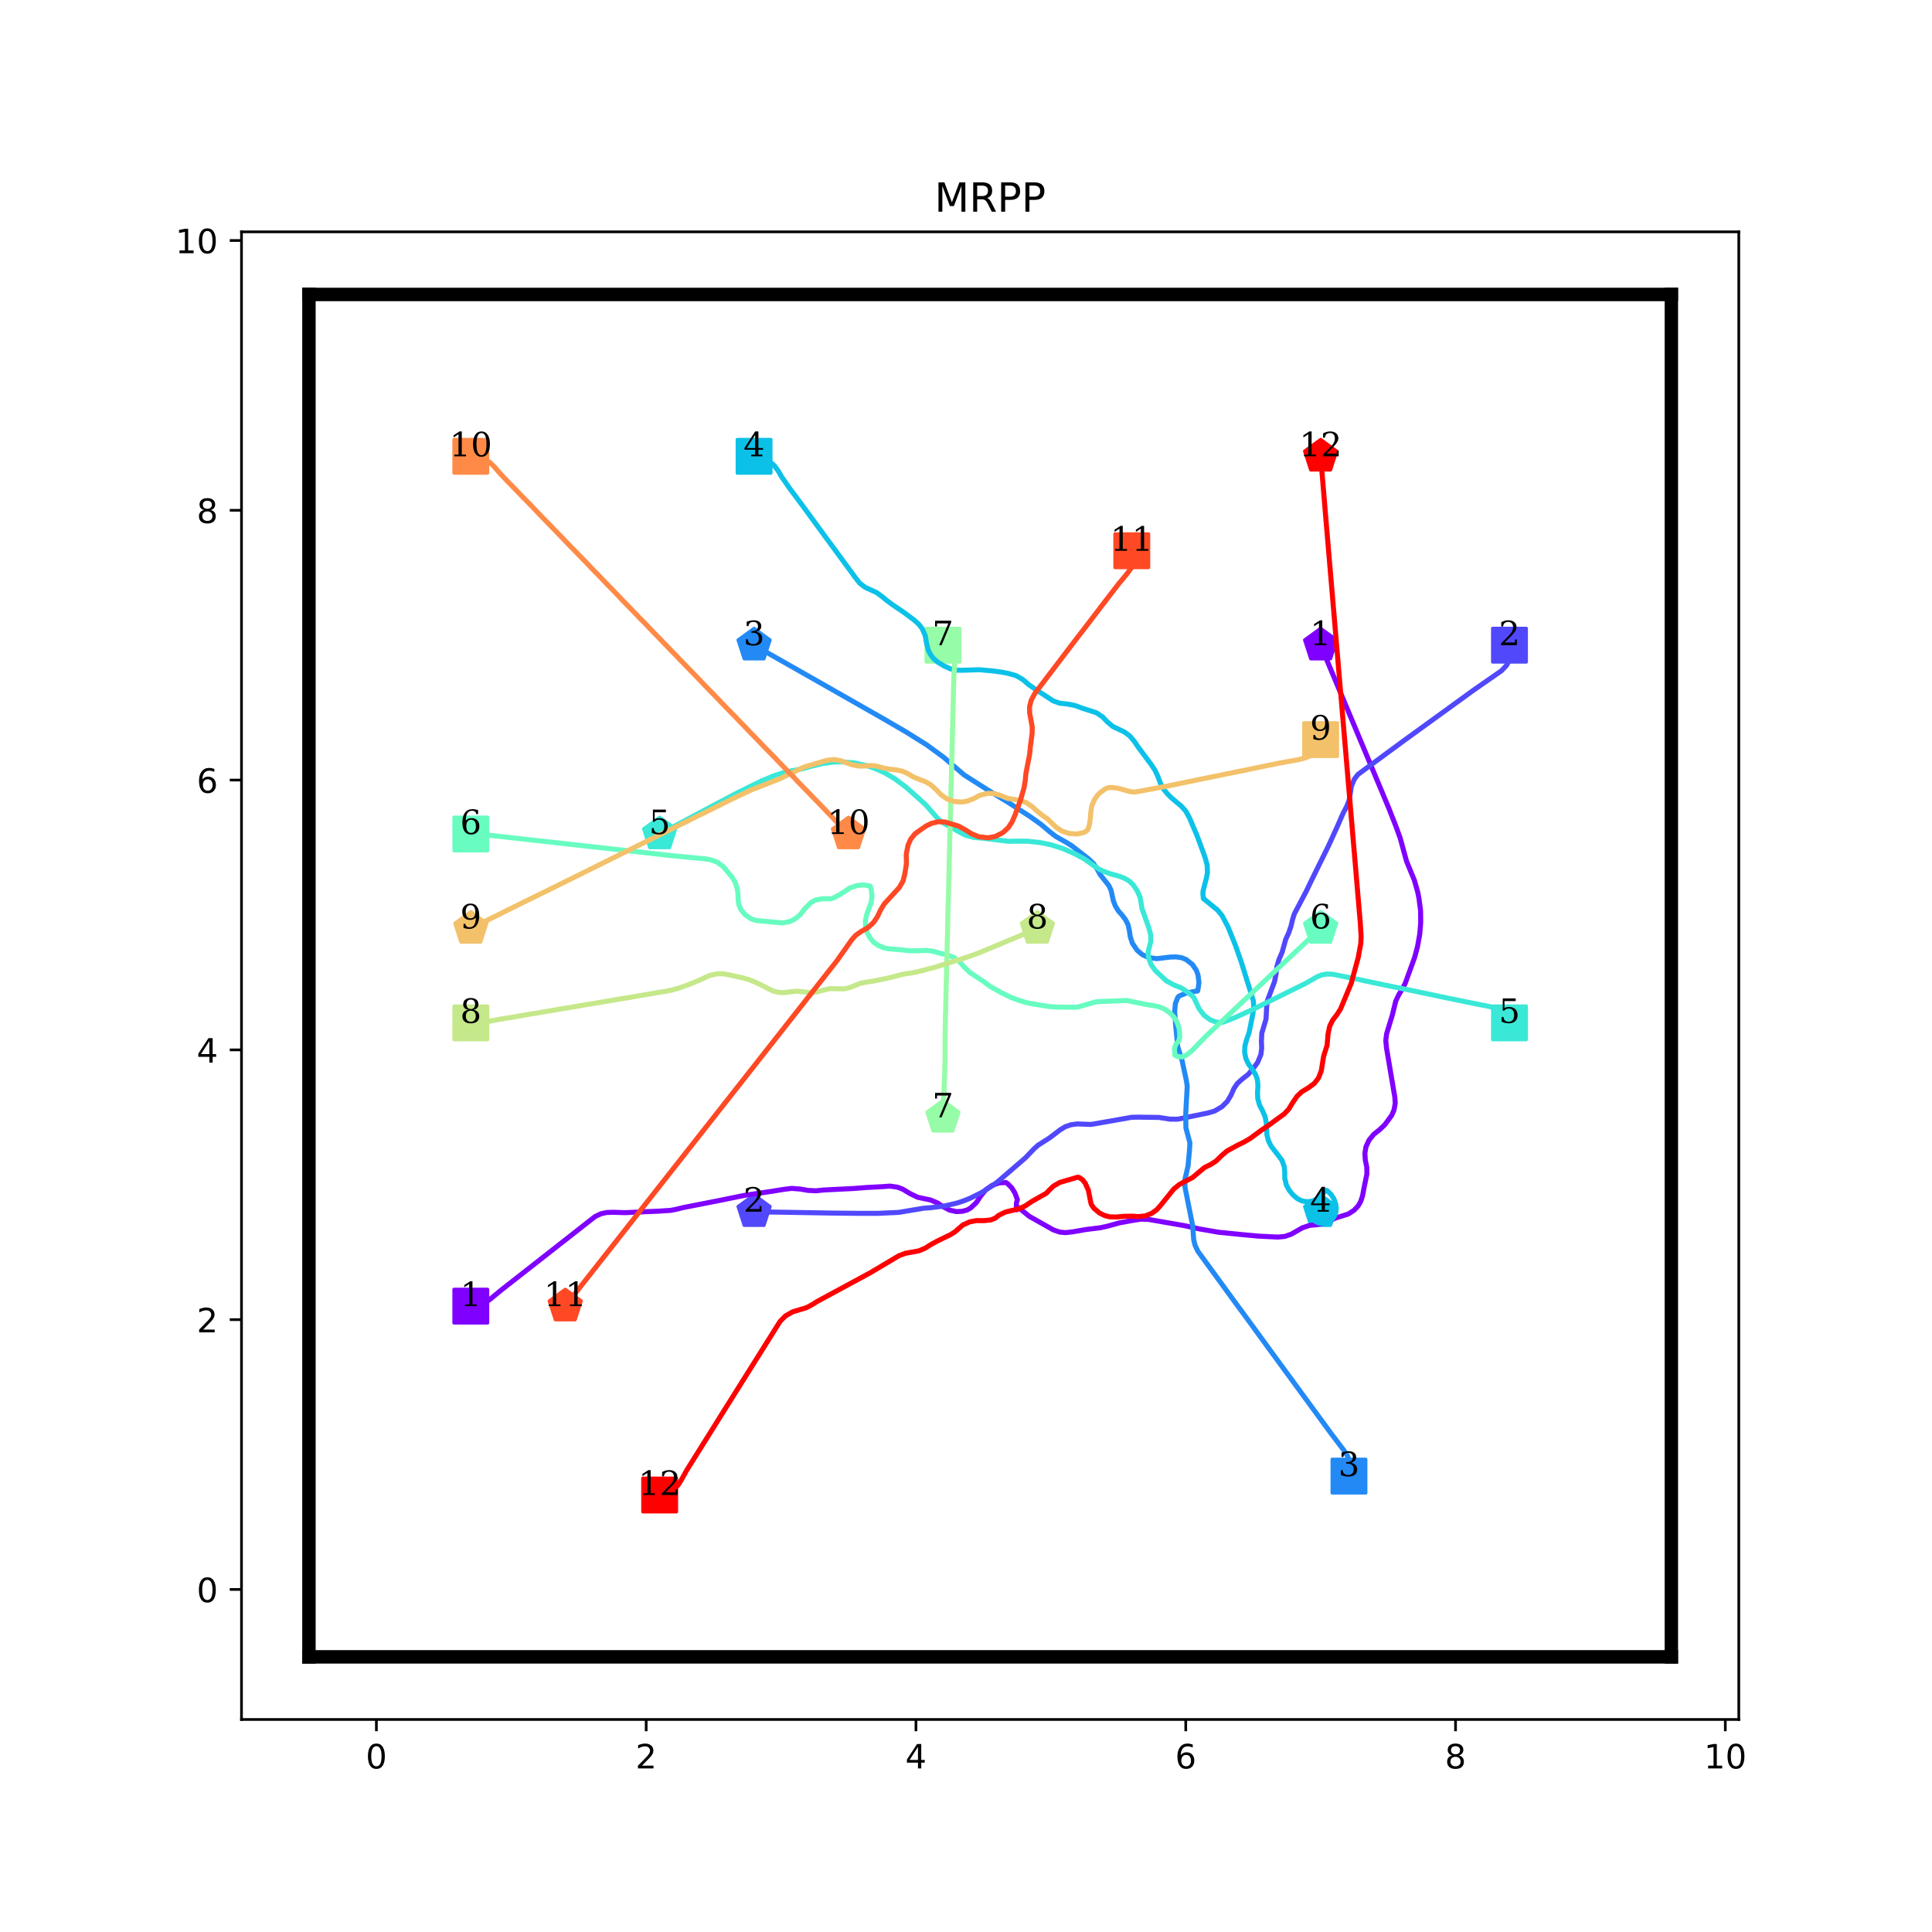 <?xml version="1.0" encoding="utf-8" standalone="no"?>
<!DOCTYPE svg PUBLIC "-//W3C//DTD SVG 1.1//EN"
  "http://www.w3.org/Graphics/SVG/1.1/DTD/svg11.dtd">
<!-- Created with matplotlib (http://matplotlib.org/) -->
<svg height="576pt" version="1.1" viewBox="0 0 576 576" width="576pt" xmlns="http://www.w3.org/2000/svg" xmlns:xlink="http://www.w3.org/1999/xlink">
 <defs>
  <style type="text/css">
*{stroke-linecap:butt;stroke-linejoin:round;}
  </style>
 </defs>
 <g id="figure_1">
  <g id="patch_1">
   <path d="M 0 576 
L 576 576 
L 576 0 
L 0 0 
z
" style="fill:#ffffff;"/>
  </g>
  <g id="axes_1">
   <g id="patch_2">
    <path d="M 72 512.64 
L 518.4 512.64 
L 518.4 69.12 
L 72 69.12 
z
" style="fill:#ffffff;"/>
   </g>
   <g id="matplotlib.axis_1">
    <g id="xtick_1">
     <g id="line2d_1">
      <defs>
       <path d="M 0 0 
L 0 3.5 
" id="mc85034a4a9" style="stroke:#000000;stroke-width:0.8;"/>
      </defs>
      <g>
       <use style="stroke:#000000;stroke-width:0.8;" x="112.216" xlink:href="#mc85034a4a9" y="512.64"/>
      </g>
     </g>
     <g id="text_1">
      <!-- 0 -->
      <defs>
       <path d="M 31.781 66.406 
Q 24.172 66.406 20.328 58.906 
Q 16.5 51.422 16.5 36.375 
Q 16.5 21.391 20.328 13.891 
Q 24.172 6.391 31.781 6.391 
Q 39.453 6.391 43.281 13.891 
Q 47.125 21.391 47.125 36.375 
Q 47.125 51.422 43.281 58.906 
Q 39.453 66.406 31.781 66.406 
z
M 31.781 74.219 
Q 44.047 74.219 50.516 64.516 
Q 56.984 54.828 56.984 36.375 
Q 56.984 17.969 50.516 8.266 
Q 44.047 -1.422 31.781 -1.422 
Q 19.531 -1.422 13.062 8.266 
Q 6.594 17.969 6.594 36.375 
Q 6.594 54.828 13.062 64.516 
Q 19.531 74.219 31.781 74.219 
z
" id="DejaVuSans-30"/>
      </defs>
      <g transform="translate(109.035 527.238)scale(0.1 -0.1)">
       <use xlink:href="#DejaVuSans-30"/>
      </g>
     </g>
    </g>
    <g id="xtick_2">
     <g id="line2d_2">
      <g>
       <use style="stroke:#000000;stroke-width:0.8;" x="192.649" xlink:href="#mc85034a4a9" y="512.64"/>
      </g>
     </g>
     <g id="text_2">
      <!-- 2 -->
      <defs>
       <path d="M 19.188 8.297 
L 53.609 8.297 
L 53.609 0 
L 7.328 0 
L 7.328 8.297 
Q 12.938 14.109 22.625 23.891 
Q 32.328 33.688 34.812 36.531 
Q 39.547 41.844 41.422 45.531 
Q 43.312 49.219 43.312 52.781 
Q 43.312 58.594 39.234 62.25 
Q 35.156 65.922 28.609 65.922 
Q 23.969 65.922 18.812 64.312 
Q 13.672 62.703 7.812 59.422 
L 7.812 69.391 
Q 13.766 71.781 18.938 73 
Q 24.125 74.219 28.422 74.219 
Q 39.75 74.219 46.484 68.547 
Q 53.219 62.891 53.219 53.422 
Q 53.219 48.922 51.531 44.891 
Q 49.859 40.875 45.406 35.406 
Q 44.188 33.984 37.641 27.219 
Q 31.109 20.453 19.188 8.297 
z
" id="DejaVuSans-32"/>
      </defs>
      <g transform="translate(189.467 527.238)scale(0.1 -0.1)">
       <use xlink:href="#DejaVuSans-32"/>
      </g>
     </g>
    </g>
    <g id="xtick_3">
     <g id="line2d_3">
      <g>
       <use style="stroke:#000000;stroke-width:0.8;" x="273.081" xlink:href="#mc85034a4a9" y="512.64"/>
      </g>
     </g>
     <g id="text_3">
      <!-- 4 -->
      <defs>
       <path d="M 37.797 64.312 
L 12.891 25.391 
L 37.797 25.391 
z
M 35.203 72.906 
L 47.609 72.906 
L 47.609 25.391 
L 58.016 25.391 
L 58.016 17.188 
L 47.609 17.188 
L 47.609 0 
L 37.797 0 
L 37.797 17.188 
L 4.891 17.188 
L 4.891 26.703 
z
" id="DejaVuSans-34"/>
      </defs>
      <g transform="translate(269.9 527.238)scale(0.1 -0.1)">
       <use xlink:href="#DejaVuSans-34"/>
      </g>
     </g>
    </g>
    <g id="xtick_4">
     <g id="line2d_4">
      <g>
       <use style="stroke:#000000;stroke-width:0.8;" x="353.514" xlink:href="#mc85034a4a9" y="512.64"/>
      </g>
     </g>
     <g id="text_4">
      <!-- 6 -->
      <defs>
       <path d="M 33.016 40.375 
Q 26.375 40.375 22.484 35.828 
Q 18.609 31.297 18.609 23.391 
Q 18.609 15.531 22.484 10.953 
Q 26.375 6.391 33.016 6.391 
Q 39.656 6.391 43.531 10.953 
Q 47.406 15.531 47.406 23.391 
Q 47.406 31.297 43.531 35.828 
Q 39.656 40.375 33.016 40.375 
z
M 52.594 71.297 
L 52.594 62.312 
Q 48.875 64.062 45.094 64.984 
Q 41.312 65.922 37.594 65.922 
Q 27.828 65.922 22.672 59.328 
Q 17.531 52.734 16.797 39.406 
Q 19.672 43.656 24.016 45.922 
Q 28.375 48.188 33.594 48.188 
Q 44.578 48.188 50.953 41.516 
Q 57.328 34.859 57.328 23.391 
Q 57.328 12.156 50.688 5.359 
Q 44.047 -1.422 33.016 -1.422 
Q 20.359 -1.422 13.672 8.266 
Q 6.984 17.969 6.984 36.375 
Q 6.984 53.656 15.188 63.938 
Q 23.391 74.219 37.203 74.219 
Q 40.922 74.219 44.703 73.484 
Q 48.484 72.75 52.594 71.297 
z
" id="DejaVuSans-36"/>
      </defs>
      <g transform="translate(350.332 527.238)scale(0.1 -0.1)">
       <use xlink:href="#DejaVuSans-36"/>
      </g>
     </g>
    </g>
    <g id="xtick_5">
     <g id="line2d_5">
      <g>
       <use style="stroke:#000000;stroke-width:0.8;" x="433.946" xlink:href="#mc85034a4a9" y="512.64"/>
      </g>
     </g>
     <g id="text_5">
      <!-- 8 -->
      <defs>
       <path d="M 31.781 34.625 
Q 24.75 34.625 20.719 30.859 
Q 16.703 27.094 16.703 20.516 
Q 16.703 13.922 20.719 10.156 
Q 24.75 6.391 31.781 6.391 
Q 38.812 6.391 42.859 10.172 
Q 46.922 13.969 46.922 20.516 
Q 46.922 27.094 42.891 30.859 
Q 38.875 34.625 31.781 34.625 
z
M 21.922 38.812 
Q 15.578 40.375 12.031 44.719 
Q 8.5 49.078 8.5 55.328 
Q 8.5 64.062 14.719 69.141 
Q 20.953 74.219 31.781 74.219 
Q 42.672 74.219 48.875 69.141 
Q 55.078 64.062 55.078 55.328 
Q 55.078 49.078 51.531 44.719 
Q 48 40.375 41.703 38.812 
Q 48.828 37.156 52.797 32.312 
Q 56.781 27.484 56.781 20.516 
Q 56.781 9.906 50.312 4.234 
Q 43.844 -1.422 31.781 -1.422 
Q 19.734 -1.422 13.25 4.234 
Q 6.781 9.906 6.781 20.516 
Q 6.781 27.484 10.781 32.312 
Q 14.797 37.156 21.922 38.812 
z
M 18.312 54.391 
Q 18.312 48.734 21.844 45.562 
Q 25.391 42.391 31.781 42.391 
Q 38.141 42.391 41.719 45.562 
Q 45.312 48.734 45.312 54.391 
Q 45.312 60.062 41.719 63.234 
Q 38.141 66.406 31.781 66.406 
Q 25.391 66.406 21.844 63.234 
Q 18.312 60.062 18.312 54.391 
z
" id="DejaVuSans-38"/>
      </defs>
      <g transform="translate(430.765 527.238)scale(0.1 -0.1)">
       <use xlink:href="#DejaVuSans-38"/>
      </g>
     </g>
    </g>
    <g id="xtick_6">
     <g id="line2d_6">
      <g>
       <use style="stroke:#000000;stroke-width:0.8;" x="514.378" xlink:href="#mc85034a4a9" y="512.64"/>
      </g>
     </g>
     <g id="text_6">
      <!-- 10 -->
      <defs>
       <path d="M 12.406 8.297 
L 28.516 8.297 
L 28.516 63.922 
L 10.984 60.406 
L 10.984 69.391 
L 28.422 72.906 
L 38.281 72.906 
L 38.281 8.297 
L 54.391 8.297 
L 54.391 0 
L 12.406 0 
z
" id="DejaVuSans-31"/>
      </defs>
      <g transform="translate(508.016 527.238)scale(0.1 -0.1)">
       <use xlink:href="#DejaVuSans-31"/>
       <use x="63.623" xlink:href="#DejaVuSans-30"/>
      </g>
     </g>
    </g>
   </g>
   <g id="matplotlib.axis_2">
    <g id="ytick_1">
     <g id="line2d_7">
      <defs>
       <path d="M 0 0 
L -3.5 0 
" id="mbf2090a4cb" style="stroke:#000000;stroke-width:0.8;"/>
      </defs>
      <g>
       <use style="stroke:#000000;stroke-width:0.8;" x="72" xlink:href="#mbf2090a4cb" y="473.864"/>
      </g>
     </g>
     <g id="text_7">
      <!-- 0 -->
      <g transform="translate(58.638 477.663)scale(0.1 -0.1)">
       <use xlink:href="#DejaVuSans-30"/>
      </g>
     </g>
    </g>
    <g id="ytick_2">
     <g id="line2d_8">
      <g>
       <use style="stroke:#000000;stroke-width:0.8;" x="72" xlink:href="#mbf2090a4cb" y="393.431"/>
      </g>
     </g>
     <g id="text_8">
      <!-- 2 -->
      <g transform="translate(58.638 397.231)scale(0.1 -0.1)">
       <use xlink:href="#DejaVuSans-32"/>
      </g>
     </g>
    </g>
    <g id="ytick_3">
     <g id="line2d_9">
      <g>
       <use style="stroke:#000000;stroke-width:0.8;" x="72" xlink:href="#mbf2090a4cb" y="312.999"/>
      </g>
     </g>
     <g id="text_9">
      <!-- 4 -->
      <g transform="translate(58.638 316.798)scale(0.1 -0.1)">
       <use xlink:href="#DejaVuSans-34"/>
      </g>
     </g>
    </g>
    <g id="ytick_4">
     <g id="line2d_10">
      <g>
       <use style="stroke:#000000;stroke-width:0.8;" x="72" xlink:href="#mbf2090a4cb" y="232.566"/>
      </g>
     </g>
     <g id="text_10">
      <!-- 6 -->
      <g transform="translate(58.638 236.366)scale(0.1 -0.1)">
       <use xlink:href="#DejaVuSans-36"/>
      </g>
     </g>
    </g>
    <g id="ytick_5">
     <g id="line2d_11">
      <g>
       <use style="stroke:#000000;stroke-width:0.8;" x="72" xlink:href="#mbf2090a4cb" y="152.134"/>
      </g>
     </g>
     <g id="text_11">
      <!-- 8 -->
      <g transform="translate(58.638 155.933)scale(0.1 -0.1)">
       <use xlink:href="#DejaVuSans-38"/>
      </g>
     </g>
    </g>
    <g id="ytick_6">
     <g id="line2d_12">
      <g>
       <use style="stroke:#000000;stroke-width:0.8;" x="72" xlink:href="#mbf2090a4cb" y="71.702"/>
      </g>
     </g>
     <g id="text_12">
      <!-- 10 -->
      <g transform="translate(52.275 75.501)scale(0.1 -0.1)">
       <use xlink:href="#DejaVuSans-31"/>
       <use x="63.623" xlink:href="#DejaVuSans-30"/>
      </g>
     </g>
    </g>
   </g>
   <g id="line2d_13">
    <path clip-path="url(#p4dfd3b1de1)" d="M 140.368 389.41 
" style="fill:none;stroke:#1f77b4;stroke-linecap:square;stroke-width:1.5;"/>
    <defs>
     <path d="M -5 5 
L 5 5 
L 5 -5 
L -5 -5 
z
" id="m2e401bdf1c" style="stroke:#8000ff;stroke-linejoin:miter;"/>
    </defs>
    <g clip-path="url(#p4dfd3b1de1)">
     <use style="fill:#8000ff;stroke:#8000ff;stroke-linejoin:miter;" x="140.368" xlink:href="#m2e401bdf1c" y="389.41"/>
    </g>
   </g>
   <g id="line2d_14">
    <path clip-path="url(#p4dfd3b1de1)" d="M 393.73 192.35 
" style="fill:none;stroke:#ff7f0e;stroke-linecap:square;stroke-width:1.5;"/>
    <defs>
     <path d="M 0 -5 
L -4.755 -1.545 
L -2.939 4.045 
L 2.939 4.045 
L 4.755 -1.545 
z
" id="md58fec15cb" style="stroke:#8000ff;stroke-linejoin:miter;"/>
    </defs>
    <g clip-path="url(#p4dfd3b1de1)">
     <use style="fill:#8000ff;stroke:#8000ff;stroke-linejoin:miter;" x="393.73" xlink:href="#md58fec15cb" y="192.35"/>
    </g>
   </g>
   <g id="line2d_15">
    <path clip-path="url(#p4dfd3b1de1)" d="M 450.032 192.35 
" style="fill:none;stroke:#2ca02c;stroke-linecap:square;stroke-width:1.5;"/>
    <defs>
     <path d="M -5 5 
L 5 5 
L 5 -5 
L -5 -5 
z
" id="m5e2c2dfd2d" style="stroke:#5148fc;stroke-linejoin:miter;"/>
    </defs>
    <g clip-path="url(#p4dfd3b1de1)">
     <use style="fill:#5148fc;stroke:#5148fc;stroke-linejoin:miter;" x="450.032" xlink:href="#m5e2c2dfd2d" y="192.35"/>
    </g>
   </g>
   <g id="line2d_16">
    <path clip-path="url(#p4dfd3b1de1)" d="M 224.822 361.258 
" style="fill:none;stroke:#d62728;stroke-linecap:square;stroke-width:1.5;"/>
    <defs>
     <path d="M 0 -5 
L -4.755 -1.545 
L -2.939 4.045 
L 2.939 4.045 
L 4.755 -1.545 
z
" id="mef4f342372" style="stroke:#5148fc;stroke-linejoin:miter;"/>
    </defs>
    <g clip-path="url(#p4dfd3b1de1)">
     <use style="fill:#5148fc;stroke:#5148fc;stroke-linejoin:miter;" x="224.822" xlink:href="#mef4f342372" y="361.258"/>
    </g>
   </g>
   <g id="line2d_17">
    <path clip-path="url(#p4dfd3b1de1)" d="M 402.175 440.082 
" style="fill:none;stroke:#9467bd;stroke-linecap:square;stroke-width:1.5;"/>
    <defs>
     <path d="M -5 5 
L 5 5 
L 5 -5 
L -5 -5 
z
" id="mf75a0677fd" style="stroke:#238af5;stroke-linejoin:miter;"/>
    </defs>
    <g clip-path="url(#p4dfd3b1de1)">
     <use style="fill:#238af5;stroke:#238af5;stroke-linejoin:miter;" x="402.175" xlink:href="#mf75a0677fd" y="440.082"/>
    </g>
   </g>
   <g id="line2d_18">
    <path clip-path="url(#p4dfd3b1de1)" d="M 224.822 192.35 
" style="fill:none;stroke:#8c564b;stroke-linecap:square;stroke-width:1.5;"/>
    <defs>
     <path d="M 0 -5 
L -4.755 -1.545 
L -2.939 4.045 
L 2.939 4.045 
L 4.755 -1.545 
z
" id="m985bea5810" style="stroke:#238af5;stroke-linejoin:miter;"/>
    </defs>
    <g clip-path="url(#p4dfd3b1de1)">
     <use style="fill:#238af5;stroke:#238af5;stroke-linejoin:miter;" x="224.822" xlink:href="#m985bea5810" y="192.35"/>
    </g>
   </g>
   <g id="line2d_19">
    <path clip-path="url(#p4dfd3b1de1)" d="M 224.822 136.048 
" style="fill:none;stroke:#e377c2;stroke-linecap:square;stroke-width:1.5;"/>
    <defs>
     <path d="M -5 5 
L 5 5 
L 5 -5 
L -5 -5 
z
" id="m729e4893b3" style="stroke:#0cc1e8;stroke-linejoin:miter;"/>
    </defs>
    <g clip-path="url(#p4dfd3b1de1)">
     <use style="fill:#0cc1e8;stroke:#0cc1e8;stroke-linejoin:miter;" x="224.822" xlink:href="#m729e4893b3" y="136.048"/>
    </g>
   </g>
   <g id="line2d_20">
    <path clip-path="url(#p4dfd3b1de1)" d="M 393.73 361.258 
" style="fill:none;stroke:#7f7f7f;stroke-linecap:square;stroke-width:1.5;"/>
    <defs>
     <path d="M 0 -5 
L -4.755 -1.545 
L -2.939 4.045 
L 2.939 4.045 
L 4.755 -1.545 
z
" id="m76186dbbf6" style="stroke:#0cc1e8;stroke-linejoin:miter;"/>
    </defs>
    <g clip-path="url(#p4dfd3b1de1)">
     <use style="fill:#0cc1e8;stroke:#0cc1e8;stroke-linejoin:miter;" x="393.73" xlink:href="#m76186dbbf6" y="361.258"/>
    </g>
   </g>
   <g id="line2d_21">
    <path clip-path="url(#p4dfd3b1de1)" d="M 450.032 304.956 
" style="fill:none;stroke:#bcbd22;stroke-linecap:square;stroke-width:1.5;"/>
    <defs>
     <path d="M -5 5 
L 5 5 
L 5 -5 
L -5 -5 
z
" id="m74cf1d1a2b" style="stroke:#3ae8d7;stroke-linejoin:miter;"/>
    </defs>
    <g clip-path="url(#p4dfd3b1de1)">
     <use style="fill:#3ae8d7;stroke:#3ae8d7;stroke-linejoin:miter;" x="450.032" xlink:href="#m74cf1d1a2b" y="304.956"/>
    </g>
   </g>
   <g id="line2d_22">
    <path clip-path="url(#p4dfd3b1de1)" d="M 196.67 248.653 
" style="fill:none;stroke:#17becf;stroke-linecap:square;stroke-width:1.5;"/>
    <defs>
     <path d="M 0 -5 
L -4.755 -1.545 
L -2.939 4.045 
L 2.939 4.045 
L 4.755 -1.545 
z
" id="macdccd6d53" style="stroke:#3ae8d7;stroke-linejoin:miter;"/>
    </defs>
    <g clip-path="url(#p4dfd3b1de1)">
     <use style="fill:#3ae8d7;stroke:#3ae8d7;stroke-linejoin:miter;" x="196.67" xlink:href="#macdccd6d53" y="248.653"/>
    </g>
   </g>
   <g id="line2d_23">
    <path clip-path="url(#p4dfd3b1de1)" d="M 140.368 248.653 
" style="fill:none;stroke:#1f77b4;stroke-linecap:square;stroke-width:1.5;"/>
    <defs>
     <path d="M -5 5 
L 5 5 
L 5 -5 
L -5 -5 
z
" id="m0ddc0cdd74" style="stroke:#68fcc1;stroke-linejoin:miter;"/>
    </defs>
    <g clip-path="url(#p4dfd3b1de1)">
     <use style="fill:#68fcc1;stroke:#68fcc1;stroke-linejoin:miter;" x="140.368" xlink:href="#m0ddc0cdd74" y="248.653"/>
    </g>
   </g>
   <g id="line2d_24">
    <path clip-path="url(#p4dfd3b1de1)" d="M 393.73 276.804 
" style="fill:none;stroke:#ff7f0e;stroke-linecap:square;stroke-width:1.5;"/>
    <defs>
     <path d="M 0 -5 
L -4.755 -1.545 
L -2.939 4.045 
L 2.939 4.045 
L 4.755 -1.545 
z
" id="mc87cb72762" style="stroke:#68fcc1;stroke-linejoin:miter;"/>
    </defs>
    <g clip-path="url(#p4dfd3b1de1)">
     <use style="fill:#68fcc1;stroke:#68fcc1;stroke-linejoin:miter;" x="393.73" xlink:href="#mc87cb72762" y="276.804"/>
    </g>
   </g>
   <g id="line2d_25">
    <path clip-path="url(#p4dfd3b1de1)" d="M 281.124 192.35 
" style="fill:none;stroke:#2ca02c;stroke-linecap:square;stroke-width:1.5;"/>
    <defs>
     <path d="M -5 5 
L 5 5 
L 5 -5 
L -5 -5 
z
" id="m390fd4cfa4" style="stroke:#97fca7;stroke-linejoin:miter;"/>
    </defs>
    <g clip-path="url(#p4dfd3b1de1)">
     <use style="fill:#97fca7;stroke:#97fca7;stroke-linejoin:miter;" x="281.124" xlink:href="#m390fd4cfa4" y="192.35"/>
    </g>
   </g>
   <g id="line2d_26">
    <path clip-path="url(#p4dfd3b1de1)" d="M 281.124 333.107 
" style="fill:none;stroke:#d62728;stroke-linecap:square;stroke-width:1.5;"/>
    <defs>
     <path d="M 0 -5 
L -4.755 -1.545 
L -2.939 4.045 
L 2.939 4.045 
L 4.755 -1.545 
z
" id="m377ebd9229" style="stroke:#97fca7;stroke-linejoin:miter;"/>
    </defs>
    <g clip-path="url(#p4dfd3b1de1)">
     <use style="fill:#97fca7;stroke:#97fca7;stroke-linejoin:miter;" x="281.124" xlink:href="#m377ebd9229" y="333.107"/>
    </g>
   </g>
   <g id="line2d_27">
    <path clip-path="url(#p4dfd3b1de1)" d="M 140.368 304.956 
" style="fill:none;stroke:#9467bd;stroke-linecap:square;stroke-width:1.5;"/>
    <defs>
     <path d="M -5 5 
L 5 5 
L 5 -5 
L -5 -5 
z
" id="m9d9ac69de7" style="stroke:#c5e88a;stroke-linejoin:miter;"/>
    </defs>
    <g clip-path="url(#p4dfd3b1de1)">
     <use style="fill:#c5e88a;stroke:#c5e88a;stroke-linejoin:miter;" x="140.368" xlink:href="#m9d9ac69de7" y="304.956"/>
    </g>
   </g>
   <g id="line2d_28">
    <path clip-path="url(#p4dfd3b1de1)" d="M 309.276 276.804 
" style="fill:none;stroke:#8c564b;stroke-linecap:square;stroke-width:1.5;"/>
    <defs>
     <path d="M 0 -5 
L -4.755 -1.545 
L -2.939 4.045 
L 2.939 4.045 
L 4.755 -1.545 
z
" id="m0c69339d20" style="stroke:#c5e88a;stroke-linejoin:miter;"/>
    </defs>
    <g clip-path="url(#p4dfd3b1de1)">
     <use style="fill:#c5e88a;stroke:#c5e88a;stroke-linejoin:miter;" x="309.276" xlink:href="#m0c69339d20" y="276.804"/>
    </g>
   </g>
   <g id="line2d_29">
    <path clip-path="url(#p4dfd3b1de1)" d="M 393.73 220.502 
" style="fill:none;stroke:#e377c2;stroke-linecap:square;stroke-width:1.5;"/>
    <defs>
     <path d="M -5 5 
L 5 5 
L 5 -5 
L -5 -5 
z
" id="m454172840a" style="stroke:#f3c16a;stroke-linejoin:miter;"/>
    </defs>
    <g clip-path="url(#p4dfd3b1de1)">
     <use style="fill:#f3c16a;stroke:#f3c16a;stroke-linejoin:miter;" x="393.73" xlink:href="#m454172840a" y="220.502"/>
    </g>
   </g>
   <g id="line2d_30">
    <path clip-path="url(#p4dfd3b1de1)" d="M 140.368 276.804 
" style="fill:none;stroke:#7f7f7f;stroke-linecap:square;stroke-width:1.5;"/>
    <defs>
     <path d="M 0 -5 
L -4.755 -1.545 
L -2.939 4.045 
L 2.939 4.045 
L 4.755 -1.545 
z
" id="m159f964b9d" style="stroke:#f3c16a;stroke-linejoin:miter;"/>
    </defs>
    <g clip-path="url(#p4dfd3b1de1)">
     <use style="fill:#f3c16a;stroke:#f3c16a;stroke-linejoin:miter;" x="140.368" xlink:href="#m159f964b9d" y="276.804"/>
    </g>
   </g>
   <g id="line2d_31">
    <path clip-path="url(#p4dfd3b1de1)" d="M 140.368 136.048 
" style="fill:none;stroke:#bcbd22;stroke-linecap:square;stroke-width:1.5;"/>
    <defs>
     <path d="M -5 5 
L 5 5 
L 5 -5 
L -5 -5 
z
" id="m9083dfc9f4" style="stroke:#ff8a48;stroke-linejoin:miter;"/>
    </defs>
    <g clip-path="url(#p4dfd3b1de1)">
     <use style="fill:#ff8a48;stroke:#ff8a48;stroke-linejoin:miter;" x="140.368" xlink:href="#m9083dfc9f4" y="136.048"/>
    </g>
   </g>
   <g id="line2d_32">
    <path clip-path="url(#p4dfd3b1de1)" d="M 252.973 248.653 
" style="fill:none;stroke:#17becf;stroke-linecap:square;stroke-width:1.5;"/>
    <defs>
     <path d="M 0 -5 
L -4.755 -1.545 
L -2.939 4.045 
L 2.939 4.045 
L 4.755 -1.545 
z
" id="mc244f503f5" style="stroke:#ff8a48;stroke-linejoin:miter;"/>
    </defs>
    <g clip-path="url(#p4dfd3b1de1)">
     <use style="fill:#ff8a48;stroke:#ff8a48;stroke-linejoin:miter;" x="252.973" xlink:href="#mc244f503f5" y="248.653"/>
    </g>
   </g>
   <g id="line2d_33">
    <path clip-path="url(#p4dfd3b1de1)" d="M 337.427 164.199 
" style="fill:none;stroke:#1f77b4;stroke-linecap:square;stroke-width:1.5;"/>
    <defs>
     <path d="M -5 5 
L 5 5 
L 5 -5 
L -5 -5 
z
" id="ma8ff46572c" style="stroke:#ff4824;stroke-linejoin:miter;"/>
    </defs>
    <g clip-path="url(#p4dfd3b1de1)">
     <use style="fill:#ff4824;stroke:#ff4824;stroke-linejoin:miter;" x="337.427" xlink:href="#ma8ff46572c" y="164.199"/>
    </g>
   </g>
   <g id="line2d_34">
    <path clip-path="url(#p4dfd3b1de1)" d="M 168.519 389.41 
" style="fill:none;stroke:#ff7f0e;stroke-linecap:square;stroke-width:1.5;"/>
    <defs>
     <path d="M 0 -5 
L -4.755 -1.545 
L -2.939 4.045 
L 2.939 4.045 
L 4.755 -1.545 
z
" id="m672cfc92d5" style="stroke:#ff4824;stroke-linejoin:miter;"/>
    </defs>
    <g clip-path="url(#p4dfd3b1de1)">
     <use style="fill:#ff4824;stroke:#ff4824;stroke-linejoin:miter;" x="168.519" xlink:href="#m672cfc92d5" y="389.41"/>
    </g>
   </g>
   <g id="line2d_35">
    <path clip-path="url(#p4dfd3b1de1)" d="M 196.67 445.712 
" style="fill:none;stroke:#2ca02c;stroke-linecap:square;stroke-width:1.5;"/>
    <defs>
     <path d="M -5 5 
L 5 5 
L 5 -5 
L -5 -5 
z
" id="mecc24a3058" style="stroke:#ff0000;stroke-linejoin:miter;"/>
    </defs>
    <g clip-path="url(#p4dfd3b1de1)">
     <use style="fill:#ff0000;stroke:#ff0000;stroke-linejoin:miter;" x="196.67" xlink:href="#mecc24a3058" y="445.712"/>
    </g>
   </g>
   <g id="line2d_36">
    <path clip-path="url(#p4dfd3b1de1)" d="M 393.73 136.048 
" style="fill:none;stroke:#d62728;stroke-linecap:square;stroke-width:1.5;"/>
    <defs>
     <path d="M 0 -5 
L -4.755 -1.545 
L -2.939 4.045 
L 2.939 4.045 
L 4.755 -1.545 
z
" id="m8119bf6840" style="stroke:#ff0000;stroke-linejoin:miter;"/>
    </defs>
    <g clip-path="url(#p4dfd3b1de1)">
     <use style="fill:#ff0000;stroke:#ff0000;stroke-linejoin:miter;" x="393.73" xlink:href="#m8119bf6840" y="136.048"/>
    </g>
   </g>
   <g id="line2d_37"/>
   <g id="line2d_38">
    <path clip-path="url(#p4dfd3b1de1)" d="M 92.108 493.972 
L 92.108 87.788 
" style="fill:none;stroke:#000000;stroke-linecap:square;stroke-width:4;"/>
   </g>
   <g id="line2d_39">
    <path clip-path="url(#p4dfd3b1de1)" d="M 92.108 87.788 
L 498.292 87.788 
" style="fill:none;stroke:#000000;stroke-linecap:square;stroke-width:4;"/>
   </g>
   <g id="line2d_40">
    <path clip-path="url(#p4dfd3b1de1)" d="M 498.292 87.788 
L 498.292 493.972 
" style="fill:none;stroke:#000000;stroke-linecap:square;stroke-width:4;"/>
   </g>
   <g id="line2d_41">
    <path clip-path="url(#p4dfd3b1de1)" d="M 498.292 493.972 
L 92.108 493.972 
" style="fill:none;stroke:#000000;stroke-linecap:square;stroke-width:4;"/>
   </g>
   <g id="line2d_42">
    <path clip-path="url(#p4dfd3b1de1)" d="M 140.368 389.41 
L 141.091 389.41 
L 142.539 389.209 
L 144.47 388.485 
L 146.118 387.359 
L 149.376 384.664 
L 177.407 362.706 
L 179.176 361.862 
L 180.785 361.5 
L 182.715 361.419 
L 186.415 361.54 
L 192.287 361.258 
L 196.268 361.098 
L 199.928 360.856 
L 201.617 360.534 
L 203.748 360.012 
L 214.003 358.001 
L 222.127 356.352 
L 230.05 355.186 
L 233.468 354.623 
L 236.042 354.301 
L 238.576 354.502 
L 240.908 354.904 
L 243.281 355.025 
L 245.533 354.784 
L 254.34 354.341 
L 258.643 354.019 
L 263.188 353.778 
L 265.279 353.617 
L 267.571 353.939 
L 269.14 354.542 
L 271.352 355.869 
L 273.604 356.955 
L 277.424 357.76 
L 279.516 358.644 
L 281.124 359.73 
L 283.095 360.776 
L 285.106 361.218 
L 286.875 361.138 
L 288.363 360.736 
L 289.409 360.132 
L 291.098 358.524 
L 292.385 356.553 
L 293.913 354.703 
L 295.763 353.416 
L 297.854 352.652 
L 299.946 352.572 
L 300.468 352.934 
L 301.675 354.18 
L 302.6 355.709 
L 303.324 357.679 
L 303.283 357.84 
L 303.042 358.564 
L 303.002 359.248 
L 303.123 360.695 
L 303.404 359.891 
L 303.324 359.811 
L 303.525 359.971 
L 304.249 360.494 
L 306.863 362.626 
L 314.061 366.688 
L 315.952 367.331 
L 317.721 367.492 
L 319.812 367.251 
L 323.754 366.567 
L 328.218 366.004 
L 330.027 365.602 
L 333.848 364.556 
L 338.07 363.792 
L 340.242 363.47 
L 342.414 363.551 
L 353.272 365.441 
L 357.455 366.366 
L 363.246 367.371 
L 371.249 368.176 
L 375.27 368.538 
L 381.021 368.819 
L 383.072 368.618 
L 385.003 367.934 
L 388.301 366.044 
L 390.472 365.32 
L 392.362 365.159 
L 394.695 364.717 
L 398.274 363.108 
L 401.974 361.942 
L 403.703 360.816 
L 404.91 359.529 
L 405.674 358.202 
L 406.237 356.473 
L 406.679 354.1 
L 407.524 349.998 
L 407.484 347.947 
L 407.041 345.815 
L 406.921 343.845 
L 407.242 341.914 
L 408.167 339.904 
L 409.575 338.174 
L 411.304 336.807 
L 412.832 335.359 
L 414.883 332.584 
L 415.607 330.935 
L 415.969 328.925 
L 415.849 327.115 
L 414.602 319.755 
L 413.355 312.355 
L 413.154 310.184 
L 413.395 308.213 
L 415.085 302.704 
L 416.13 298.441 
L 417.095 296.43 
L 418.101 294.821 
L 418.945 293.172 
L 421.76 285.411 
L 422.645 282.073 
L 423.289 278.413 
L 423.57 274.995 
L 423.53 271.536 
L 423.047 267.836 
L 422.685 266.026 
L 421.68 262.447 
L 420.272 259.029 
L 419.347 256.777 
L 417.417 249.779 
L 416.13 246.24 
L 414.079 241.012 
L 394.212 193.517 
L 394.212 193.517 
" style="fill:none;stroke:#8000ff;stroke-linecap:square;stroke-width:1.5;"/>
   </g>
   <g id="line2d_43">
    <path clip-path="url(#p4dfd3b1de1)" d="M 450.032 192.35 
L 450.274 192.431 
L 450.475 192.793 
L 450.676 193.637 
L 450.636 194.844 
L 450.234 196.412 
L 449.148 198.383 
L 447.619 199.991 
L 439.456 205.662 
L 418.422 220.904 
L 404.87 230.877 
L 403.784 232.285 
L 402.899 234.416 
L 402.256 238.518 
L 401.532 240.368 
L 400.446 242.419 
L 398.636 246.562 
L 396.062 252.192 
L 393.328 257.742 
L 390.995 262.487 
L 389.467 265.664 
L 385.888 272.461 
L 385.365 274.11 
L 384.882 276.161 
L 384.158 278.252 
L 383.314 280.062 
L 382.268 283.842 
L 381.263 286.175 
L 380.7 288.145 
L 380.418 290.518 
L 379.976 292.69 
L 377.844 298.36 
L 377.643 300.17 
L 377.442 303.87 
L 376.195 308.012 
L 376.075 310.385 
L 376.155 312.516 
L 375.914 314.406 
L 374.949 316.739 
L 373.823 318.307 
L 372.174 320.278 
L 370.324 321.726 
L 368.876 323.053 
L 367.871 324.541 
L 367.026 326.471 
L 365.9 328.362 
L 364.332 329.93 
L 362.16 331.217 
L 360.31 331.78 
L 351.141 333.67 
L 348.889 333.67 
L 345.51 333.147 
L 339.478 333.067 
L 337.387 333.107 
L 333.767 333.75 
L 328.499 334.675 
L 325.242 335.238 
L 321.18 335.078 
L 319.33 335.319 
L 317.641 335.882 
L 316.072 336.847 
L 312.895 339.26 
L 309.477 341.432 
L 308.31 342.477 
L 305.696 345.212 
L 297.573 352.21 
L 296.045 353.376 
L 292.626 355.548 
L 289.248 357.237 
L 287.237 358.041 
L 285.427 358.644 
L 281.486 359.569 
L 277.465 360.052 
L 275.333 360.213 
L 267.933 361.459 
L 261.74 361.741 
L 256.11 361.741 
L 248.067 361.661 
L 226.873 361.299 
L 226.873 361.299 
" style="fill:none;stroke:#5148fc;stroke-linecap:square;stroke-width:1.5;"/>
   </g>
   <g id="line2d_44">
    <path clip-path="url(#p4dfd3b1de1)" d="M 402.175 440.082 
L 401.934 440.163 
L 402.135 439.921 
L 402.416 439.358 
L 402.698 438.232 
L 402.658 436.744 
L 402.256 435.256 
L 401.612 433.849 
L 400.607 432.32 
L 397.027 427.615 
L 378.327 402.078 
L 371.852 393.19 
L 368.032 388.002 
L 357.133 373.042 
L 356.288 371.272 
L 355.886 369.623 
L 355.565 365.401 
L 353.272 353.859 
L 353.272 351.606 
L 354.197 347.625 
L 354.64 342.839 
L 354.76 340.748 
L 353.554 336.244 
L 353.514 331.901 
L 353.956 323.817 
L 353.674 322.048 
L 352.387 316.055 
L 351.141 312.114 
L 350.497 305.68 
L 350.216 301.618 
L 350.417 299.205 
L 351.181 297.274 
L 351.623 296.912 
L 353.674 296.068 
L 357.093 295.384 
L 356.932 295.505 
L 357.213 294.701 
L 357.455 292.931 
L 357.173 290.679 
L 356.65 289.231 
L 355.484 287.542 
L 353.674 286.094 
L 352.307 285.531 
L 350.698 285.29 
L 348.929 285.33 
L 344.907 285.813 
L 342.414 285.491 
L 340.483 284.566 
L 338.995 283.279 
L 337.588 281.188 
L 336.985 279.338 
L 336.743 277.689 
L 336.341 275.759 
L 335.537 274.15 
L 334.491 272.783 
L 333.365 271.496 
L 332.521 270.088 
L 331.917 268.52 
L 331.234 265.383 
L 330.55 263.975 
L 327.976 260.718 
L 327.091 259.069 
L 326.006 257.46 
L 324.437 255.972 
L 319.692 252.272 
L 318.123 251.267 
L 314.826 249.417 
L 313.056 248.05 
L 310.241 245.677 
L 307.184 243.505 
L 300.911 239.443 
L 294.275 235.382 
L 287.438 231.038 
L 281.285 225.73 
L 276.339 222.11 
L 269.984 218.129 
L 263.268 214.228 
L 249.514 206.386 
L 226.43 193.275 
L 226.43 193.275 
" style="fill:none;stroke:#238af5;stroke-linecap:square;stroke-width:1.5;"/>
   </g>
   <g id="line2d_45">
    <path clip-path="url(#p4dfd3b1de1)" d="M 224.822 136.048 
L 226.028 136.128 
L 227.597 136.57 
L 229.245 137.415 
L 230.934 138.903 
L 232.061 140.471 
L 232.986 142.08 
L 235.238 145.338 
L 238.777 150.083 
L 246.056 160.016 
L 249.072 164.118 
L 255.104 172.323 
L 256.311 173.851 
L 257.92 175.098 
L 261.338 176.666 
L 262.947 177.832 
L 264.394 179.039 
L 266.083 180.285 
L 269.421 182.538 
L 272.598 184.91 
L 273.966 186.157 
L 274.931 187.404 
L 275.856 189.535 
L 276.218 191.667 
L 276.781 193.919 
L 277.505 195.286 
L 278.47 196.493 
L 279.636 197.458 
L 281.325 198.463 
L 283.296 199.388 
L 285.066 199.79 
L 286.915 199.83 
L 291.983 199.67 
L 296.004 200.032 
L 298.417 200.353 
L 300.549 200.755 
L 302.962 201.439 
L 304.892 202.565 
L 306.742 204.134 
L 308.23 205.179 
L 313.981 208.96 
L 315.911 209.643 
L 318.123 209.885 
L 320.456 210.327 
L 322.748 211.171 
L 326.89 212.499 
L 328.74 213.745 
L 330.067 215.153 
L 331.797 216.601 
L 335.255 218.25 
L 336.824 219.416 
L 338.272 221.145 
L 339.317 222.714 
L 343.138 227.821 
L 344.344 229.631 
L 345.149 231.36 
L 345.953 233.491 
L 346.958 235.341 
L 348.125 236.749 
L 349.21 237.835 
L 352.267 240.409 
L 353.554 241.897 
L 354.64 243.867 
L 356.851 249.055 
L 358.822 254.364 
L 359.345 255.892 
L 359.908 257.943 
L 359.988 260.195 
L 359.626 262.005 
L 358.701 265.504 
L 358.621 266.388 
L 358.701 267.273 
L 358.983 268.118 
L 358.822 267.917 
L 358.742 267.836 
L 359.063 268.118 
L 363.005 271.335 
L 364.372 273.024 
L 366.141 276.402 
L 368.353 281.912 
L 370.123 286.979 
L 373.662 298.36 
L 373.782 300.331 
L 373.541 302.181 
L 372.375 307.972 
L 371.731 309.701 
L 371.168 311.752 
L 371.048 313.642 
L 371.45 315.613 
L 372.214 317.222 
L 373.3 318.71 
L 374.305 320.318 
L 374.788 321.605 
L 374.949 322.53 
L 375.029 323.898 
L 374.909 325.788 
L 374.989 327.597 
L 375.552 329.568 
L 376.397 331.136 
L 377.201 333.027 
L 377.523 334.836 
L 377.724 338.375 
L 378.166 340.105 
L 378.97 341.713 
L 382.188 345.896 
L 382.871 347.826 
L 383.032 349.475 
L 383.032 349.475 
L 383.032 351.285 
L 383.515 353.296 
L 384.359 354.864 
L 385.445 356.191 
L 386.732 357.317 
L 388.059 358.001 
L 389.226 358.242 
L 390.191 358.242 
L 391.116 358.122 
L 392.121 357.76 
L 393.086 357.156 
L 394.413 355.789 
L 395.379 354.864 
L 395.539 354.904 
L 395.821 355.105 
L 396.826 356.111 
L 397.631 357.317 
L 398.194 358.805 
L 398.395 360.173 
L 398.274 361.379 
L 397.912 362.384 
L 397.269 363.39 
L 396.384 364.114 
L 395.419 364.596 
L 394.293 364.757 
L 393.207 364.596 
L 392.443 364.275 
L 391.799 363.832 
L 391.317 363.229 
L 390.995 362.586 
L 390.794 361.661 
L 390.874 360.896 
L 391.075 360.253 
L 391.518 359.61 
L 392.081 359.087 
L 392.724 358.765 
L 393.448 358.644 
L 394.132 358.685 
L 395.097 359.087 
L 395.539 359.489 
L 395.942 360.052 
L 396.223 361.258 
L 396.102 361.902 
L 395.861 362.465 
L 395.097 363.269 
L 394.051 363.671 
L 393.488 363.671 
L 392.925 363.51 
L 392.925 363.51 
" style="fill:none;stroke:#0cc1e8;stroke-linecap:square;stroke-width:1.5;"/>
   </g>
   <g id="line2d_46">
    <path clip-path="url(#p4dfd3b1de1)" d="M 450.032 304.956 
L 449.831 304.996 
L 449.67 305.237 
L 449.711 304.996 
L 449.63 304.473 
L 449.389 303.83 
L 448.786 302.864 
L 447.378 301.537 
L 445.85 300.653 
L 444.121 300.09 
L 440.421 299.366 
L 430.97 297.435 
L 421.238 295.384 
L 413.355 293.776 
L 404.186 291.845 
L 397.188 290.438 
L 395.62 290.397 
L 394.132 290.639 
L 392.684 291.202 
L 389.185 293.213 
L 373.541 300.934 
L 368.434 303.267 
L 364.774 304.714 
L 363.608 304.835 
L 362.562 304.714 
L 360.793 304.031 
L 358.983 302.704 
L 357.455 300.693 
L 355.967 297.475 
L 355.524 296.953 
L 353.554 295.424 
L 352.106 294.499 
L 349.974 293.655 
L 347.763 292.448 
L 344.465 289.392 
L 343.178 287.582 
L 342.414 285.491 
L 342.293 283.762 
L 343.098 280.705 
L 343.057 278.694 
L 342.534 276.684 
L 340.483 270.933 
L 339.92 267.555 
L 339.076 265.664 
L 337.869 263.814 
L 336.582 262.608 
L 335.014 261.723 
L 333.285 261.12 
L 331.475 260.637 
L 329.665 260.034 
L 327.815 259.23 
L 326.408 258.305 
L 323.392 256.133 
L 320.295 254.484 
L 316.917 252.996 
L 313.378 251.87 
L 310 251.187 
L 306.3 250.784 
L 302.841 250.784 
L 300.669 250.825 
L 292.666 249.859 
L 290.454 249.699 
L 287.881 249.015 
L 285.95 248.01 
L 282.693 246.16 
L 281.366 245.436 
L 279.596 244.068 
L 275.977 239.926 
L 271.593 235.985 
L 269.984 234.577 
L 266.807 232.205 
L 263.831 230.435 
L 260.694 229.027 
L 258.684 228.344 
L 254.823 227.459 
L 250.882 227.137 
L 248.75 227.178 
L 245.332 227.62 
L 241.471 228.545 
L 239.661 229.108 
L 234.393 230.113 
L 230.854 231.239 
L 226.913 232.888 
L 219.955 236.307 
L 213.078 239.926 
L 199.365 247.245 
L 197.475 248.251 
L 197.475 248.251 
" style="fill:none;stroke:#3ae8d7;stroke-linecap:square;stroke-width:1.5;"/>
   </g>
   <g id="line2d_47">
    <path clip-path="url(#p4dfd3b1de1)" d="M 140.368 248.653 
L 141.373 248.653 
L 145.113 248.934 
L 200.531 255.128 
L 209.821 256.013 
L 211.751 256.294 
L 213.843 257.058 
L 215.652 258.385 
L 218.226 261.482 
L 219.151 262.97 
L 219.835 265.061 
L 220.036 266.75 
L 220.076 268.319 
L 220.237 269.565 
L 220.8 271.013 
L 222.006 272.582 
L 223.816 273.869 
L 225.425 274.432 
L 231.015 274.954 
L 233.307 275.155 
L 235.318 274.794 
L 236.927 274.029 
L 238.535 272.742 
L 239.903 270.973 
L 241.632 269.203 
L 243.04 268.359 
L 245.05 267.957 
L 247.705 267.957 
L 248.469 267.715 
L 250.319 266.75 
L 253.375 264.739 
L 255.507 264.016 
L 257.437 263.814 
L 259.327 264.136 
L 259.488 264.297 
L 259.77 265.262 
L 259.971 267.112 
L 259.729 269.083 
L 258.442 272.501 
L 258 274.512 
L 258.04 276.322 
L 258.523 278.051 
L 259.367 279.619 
L 260.534 280.947 
L 261.78 281.831 
L 263.429 282.555 
L 264.957 282.877 
L 268.939 283.199 
L 271.03 283.44 
L 272.88 283.48 
L 276.258 283.36 
L 278.189 283.601 
L 280.24 284.204 
L 282.331 284.646 
L 284.342 285.451 
L 285.91 286.617 
L 287.478 288.306 
L 289.127 289.915 
L 293.511 292.81 
L 295.039 293.977 
L 298.256 295.827 
L 301.594 297.435 
L 303.324 298.079 
L 305.616 298.803 
L 307.144 299.165 
L 312.493 300.049 
L 314.826 300.25 
L 321.099 300.291 
L 326.89 298.642 
L 335.859 298.28 
L 341.61 299.446 
L 345.229 300.049 
L 347.079 300.773 
L 348.889 302.06 
L 350.015 303.267 
L 350.899 304.714 
L 351.543 306.564 
L 351.744 309.058 
L 351.382 310.506 
L 350.618 311.229 
L 350.256 312.195 
L 350.135 312.959 
L 350.296 314.567 
L 350.336 314.648 
L 350.256 314.527 
L 350.336 314.608 
L 350.779 314.849 
L 351.382 315.05 
L 352.387 315.09 
L 353.514 314.688 
L 355.203 313.401 
L 359.466 308.977 
L 363.97 304.755 
L 383.113 286.738 
L 392.885 277.568 
L 392.885 277.568 
" style="fill:none;stroke:#68fcc1;stroke-linecap:square;stroke-width:1.5;"/>
   </g>
   <g id="line2d_48">
    <path clip-path="url(#p4dfd3b1de1)" d="M 281.124 192.35 
L 281.366 192.39 
L 282.049 192.551 
L 282.693 192.954 
L 283.417 193.677 
L 284.02 194.602 
L 284.502 196.493 
L 284.583 198.745 
L 284.462 200.353 
L 284.382 201.962 
L 284.301 204.335 
L 284.261 205.943 
L 284.221 207.834 
L 284.181 209.442 
L 284.141 211.574 
L 284.06 213.987 
L 284.02 216.158 
L 283.98 218.29 
L 283.899 220.421 
L 283.859 222.311 
L 283.819 224.443 
L 283.738 226.856 
L 283.698 228.746 
L 283.658 230.636 
L 283.618 232.768 
L 283.537 234.899 
L 283.497 236.789 
L 283.457 238.398 
L 283.417 240.288 
L 283.376 242.419 
L 283.336 244.028 
L 283.296 245.918 
L 283.256 247.527 
L 283.175 249.377 
L 283.135 251.549 
L 283.095 253.68 
L 283.014 255.811 
L 282.974 258.224 
L 282.934 260.115 
L 282.894 261.723 
L 282.854 263.573 
L 282.813 265.463 
L 282.773 267.072 
L 282.693 268.962 
L 282.653 270.571 
L 282.612 272.179 
L 282.572 274.311 
L 282.532 276.442 
L 282.492 278.333 
L 282.411 280.746 
L 282.371 283.158 
L 282.291 285.29 
L 282.25 287.18 
L 282.21 289.03 
L 282.17 291.443 
L 282.09 293.615 
L 282.049 295.746 
L 282.009 297.636 
L 281.969 299.486 
L 281.929 301.095 
L 281.848 303.267 
L 281.848 304.875 
L 281.808 307.007 
L 281.768 308.897 
L 281.768 311.028 
L 281.768 312.918 
L 281.768 314.768 
L 281.728 316.659 
L 281.687 318.267 
L 281.647 320.157 
L 281.567 322.289 
L 281.486 324.179 
L 281.406 326.31 
L 281.325 328.442 
L 281.285 330.573 
L 281.205 332.464 
" style="fill:none;stroke:#97fca7;stroke-linecap:square;stroke-width:1.5;"/>
   </g>
   <g id="line2d_49">
    <path clip-path="url(#p4dfd3b1de1)" d="M 140.368 304.956 
L 141.333 304.956 
L 143.062 304.835 
L 144.872 304.594 
L 146.722 304.312 
L 148.572 303.95 
L 150.944 303.548 
L 152.794 303.267 
L 154.122 303.025 
L 156.213 302.663 
L 158.103 302.342 
L 159.953 302.06 
L 161.763 301.738 
L 163.653 301.417 
L 165.744 301.055 
L 167.594 300.733 
L 169.444 300.451 
L 171.294 300.13 
L 172.902 299.848 
L 174.752 299.526 
L 176.321 299.285 
L 178.452 298.923 
L 180.825 298.521 
L 182.675 298.199 
L 184.766 297.837 
L 186.375 297.596 
L 188.466 297.234 
L 190.316 296.912 
L 192.729 296.51 
L 194.298 296.229 
L 196.67 295.827 
L 198.279 295.585 
L 200.129 295.223 
L 201.295 294.902 
L 202.461 294.58 
L 203.427 294.218 
L 204.754 293.735 
L 206.242 293.172 
L 207.207 292.77 
L 208.373 292.288 
L 209.379 291.845 
L 210.666 291.242 
L 211.671 290.8 
L 213.843 290.317 
L 215.491 290.317 
L 217.341 290.639 
L 219.714 291.162 
L 221.564 291.564 
L 223.374 292.086 
L 225.143 292.81 
L 227.114 293.735 
L 228.763 294.62 
L 230.492 295.465 
L 232.262 295.867 
L 233.549 295.947 
L 235.479 295.706 
L 237.771 295.505 
L 239.822 295.746 
L 241.793 295.947 
L 243.321 295.786 
L 245.05 295.304 
L 247.423 294.741 
L 249.595 294.781 
L 251.646 294.821 
L 253.415 294.419 
L 254.863 293.816 
L 256.592 293.132 
L 258.804 292.73 
L 260.373 292.489 
L 262.223 292.127 
L 264.032 291.765 
L 265.882 291.322 
L 267.411 290.92 
L 269.542 290.397 
L 271.231 290.156 
L 273.041 289.834 
L 274.851 289.392 
L 276.66 288.909 
L 278.229 288.507 
L 280.28 287.904 
L 282.049 287.341 
L 284.1 286.698 
L 286.151 286.054 
L 287.68 285.571 
L 289.449 284.968 
L 291.219 284.325 
L 292.948 283.641 
L 294.436 282.998 
L 295.924 282.394 
L 297.653 281.67 
L 299.382 280.947 
L 301.112 280.223 
L 303.082 279.418 
L 304.852 278.654 
L 306.34 278.051 
L 308.31 277.247 
" style="fill:none;stroke:#c5e88a;stroke-linecap:square;stroke-width:1.5;"/>
   </g>
   <g id="line2d_50">
    <path clip-path="url(#p4dfd3b1de1)" d="M 393.73 220.502 
L 393.931 220.582 
L 394.092 220.743 
L 394.092 221.306 
L 393.891 222.07 
L 393.247 223.196 
L 391.96 224.523 
L 390.512 225.408 
L 388.984 226.011 
L 386.853 226.534 
L 381.062 227.58 
L 371.329 229.59 
L 358.46 232.205 
L 347.964 234.376 
L 338.392 236.146 
L 337.025 236.025 
L 333.526 235.06 
L 331.958 234.819 
L 330.912 234.778 
L 330.269 234.899 
L 329.545 235.181 
L 328.057 236.266 
L 327.293 236.99 
L 326.287 238.438 
L 325.483 240.328 
L 325.242 241.776 
L 325.081 243.867 
L 324.799 245.878 
L 324.397 247.165 
L 324.115 247.567 
L 323.713 247.889 
L 322.949 248.251 
L 321.059 248.653 
L 318.807 248.492 
L 316.675 247.808 
L 314.826 246.602 
L 312.292 244.149 
L 310.804 243.103 
L 309.075 241.736 
L 307.828 240.57 
L 305.978 239.283 
L 304.048 238.599 
L 300.307 237.996 
L 298.538 237.232 
L 296.366 236.588 
L 294.597 236.508 
L 292.103 237.111 
L 290.253 238.116 
L 288.403 238.84 
L 286.755 239.122 
L 284.502 238.961 
L 282.411 238.237 
L 280.561 236.95 
L 278.993 235.301 
L 277.465 233.934 
L 275.856 233.049 
L 272.397 231.682 
L 270.749 230.717 
L 269.14 229.952 
L 267.089 229.51 
L 265.199 229.309 
L 263.309 228.947 
L 261.459 228.424 
L 259.689 228.223 
L 257.638 228.384 
L 256.029 228.384 
L 253.858 227.942 
L 250.56 226.775 
L 248.67 226.454 
L 246.619 226.655 
L 239.661 228.706 
L 232.342 232.245 
L 224.098 235.462 
L 218.789 237.955 
L 194.981 249.739 
L 189.713 252.353 
L 163.291 265.463 
L 155.811 269.123 
L 149.577 272.22 
L 142.378 275.799 
L 142.378 275.799 
" style="fill:none;stroke:#f3c16a;stroke-linecap:square;stroke-width:1.5;"/>
   </g>
   <g id="line2d_51">
    <path clip-path="url(#p4dfd3b1de1)" d="M 140.368 136.048 
L 141.051 136.048 
L 142.298 136.208 
L 144.148 136.771 
L 146.078 137.898 
L 147.365 139.144 
L 148.813 140.833 
L 150.261 142.402 
L 151.548 143.729 
L 153.036 145.257 
L 154.524 146.785 
L 155.811 148.153 
L 157.138 149.48 
L 158.626 151.008 
L 160.315 152.778 
L 161.964 154.507 
L 163.452 156.035 
L 164.98 157.603 
L 166.267 158.931 
L 167.755 160.459 
L 169.042 161.826 
L 170.168 162.992 
L 171.294 164.118 
L 172.42 165.285 
L 173.546 166.451 
L 175.034 167.979 
L 176.321 169.347 
L 177.447 170.513 
L 178.573 171.639 
L 180.061 173.207 
L 181.187 174.374 
L 182.675 175.902 
L 184.163 177.43 
L 185.249 178.596 
L 186.576 179.964 
L 187.863 181.291 
L 189.552 183.02 
L 191.04 184.589 
L 192.367 185.916 
L 193.654 187.283 
L 194.941 188.61 
L 196.268 189.978 
L 197.394 191.144 
L 198.882 192.672 
L 200.169 194.039 
L 201.496 195.366 
L 202.783 196.734 
L 204.472 198.463 
L 205.96 199.991 
L 207.086 201.158 
L 208.574 202.686 
L 209.66 203.852 
L 210.987 205.219 
L 212.475 206.748 
L 213.963 208.276 
L 215.25 209.643 
L 216.738 211.171 
L 218.065 212.539 
L 219.191 213.665 
L 220.478 215.032 
L 221.966 216.56 
L 223.454 218.129 
L 225.143 219.858 
L 226.631 221.386 
L 227.918 222.754 
L 229.245 224.081 
L 230.934 225.81 
L 232.422 227.379 
L 233.709 228.706 
L 235.197 230.274 
L 236.525 231.601 
L 237.811 232.969 
L 239.098 234.296 
L 240.426 235.663 
L 241.712 236.99 
L 243.04 238.358 
L 244.528 239.886 
L 245.654 241.052 
L 246.941 242.419 
L 248.227 243.747 
L 249.514 245.154 
L 250.761 246.562 
L 251.927 247.929 
" style="fill:none;stroke:#ff8a48;stroke-linecap:square;stroke-width:1.5;"/>
   </g>
   <g id="line2d_52">
    <path clip-path="url(#p4dfd3b1de1)" d="M 337.427 164.199 
L 337.628 164.279 
L 337.709 164.32 
L 337.99 164.762 
L 338.272 165.767 
L 338.272 167.094 
L 337.628 168.784 
L 336.221 170.794 
L 333.486 174.092 
L 328.901 180.044 
L 325.161 184.95 
L 319.933 191.747 
L 308.512 206.748 
L 307.426 208.799 
L 306.943 210.769 
L 306.983 212.579 
L 307.747 216.762 
L 307.707 218.692 
L 307.184 222.673 
L 306.983 224.805 
L 305.857 230.636 
L 305.656 232.768 
L 305.294 234.899 
L 304.249 238.518 
L 302.68 242.822 
L 301.755 244.993 
L 300.629 246.723 
L 298.98 248.251 
L 296.728 249.377 
L 294.557 249.779 
L 291.782 249.457 
L 289.731 248.613 
L 287.599 247.286 
L 285.749 246.28 
L 281.728 245.074 
L 279.677 244.993 
L 277.706 245.476 
L 276.057 246.28 
L 272.8 248.573 
L 271.513 250.181 
L 270.708 252.031 
L 270.186 254.645 
L 270.186 255.409 
L 270.186 255.409 
L 270.226 255.852 
L 270.226 257.621 
L 269.743 260.637 
L 269.22 262.648 
L 268.094 264.619 
L 263.63 269.485 
L 262.544 271.295 
L 261.539 273.386 
L 260.413 275.035 
L 258.764 276.563 
L 256.713 277.729 
L 255.104 278.855 
L 253.898 280.223 
L 249.595 286.336 
L 169.846 387.68 
L 169.846 387.68 
" style="fill:none;stroke:#ff4824;stroke-linecap:square;stroke-width:1.5;"/>
   </g>
   <g id="line2d_53">
    <path clip-path="url(#p4dfd3b1de1)" d="M 196.67 445.712 
L 196.992 445.712 
L 198.038 445.511 
L 199.445 444.989 
L 200.933 444.023 
L 202.18 442.736 
L 203.145 441.208 
L 204.673 438.433 
L 207.649 433.688 
L 215.17 421.663 
L 232.543 393.994 
L 234.152 392.346 
L 236.323 391.099 
L 240.466 389.852 
L 242.115 388.967 
L 243.723 387.962 
L 259.488 379.436 
L 268.014 374.369 
L 269.944 373.645 
L 273.966 372.921 
L 275.856 372.117 
L 277.424 371.111 
L 279.315 370.066 
L 283.376 368.095 
L 284.663 367.291 
L 287.076 365.2 
L 289.127 364.275 
L 291.058 363.913 
L 293.39 363.913 
L 295.361 363.712 
L 296.688 363.189 
L 297.814 362.304 
L 299.785 361.339 
L 303.846 360.374 
L 305.656 359.529 
L 307.747 358.122 
L 312.01 355.709 
L 312.734 354.904 
L 314.021 353.658 
L 315.952 352.531 
L 321.3 350.963 
L 321.702 351.043 
L 322.708 351.687 
L 323.552 352.773 
L 324.477 354.824 
L 325.242 358.725 
L 325.483 359.288 
L 326.126 360.213 
L 327.775 361.62 
L 329.384 362.425 
L 330.872 362.787 
L 332.963 362.827 
L 335.094 362.626 
L 337.588 362.586 
L 339.438 362.706 
L 341.449 362.505 
L 343.379 361.741 
L 344.827 360.695 
L 345.993 359.408 
L 349.934 354.502 
L 351.664 353.094 
L 355.524 351.084 
L 359.063 348.108 
L 361.074 347.102 
L 362.562 346.137 
L 364.372 344.368 
L 365.86 343.121 
L 369.037 341.392 
L 371.008 340.426 
L 372.777 339.381 
L 376.035 336.968 
L 377.925 335.721 
L 381.424 333.147 
L 382.831 332.142 
L 384.239 330.654 
L 385.325 328.844 
L 386.692 326.833 
L 388.099 325.506 
L 390.15 324.259 
L 391.84 323.013 
L 393.086 321.404 
L 393.931 319.232 
L 394.614 314.929 
L 395.66 311.632 
L 395.942 308.213 
L 396.464 305.84 
L 397.349 304.111 
L 398.676 302.382 
L 399.682 300.773 
L 402.859 293.132 
L 404.95 285.411 
L 405.714 281.228 
L 405.795 279.097 
L 405.553 275.115 
L 404.91 267.635 
L 404.025 257.219 
L 399.44 203.49 
L 395.218 153.823 
L 394.775 148.474 
L 393.81 136.973 
L 393.81 136.973 
" style="fill:none;stroke:#ff0000;stroke-linecap:square;stroke-width:1.5;"/>
   </g>
   <g id="patch_3">
    <path d="M 72 512.64 
L 72 69.12 
" style="fill:none;stroke:#000000;stroke-linecap:square;stroke-linejoin:miter;stroke-width:0.8;"/>
   </g>
   <g id="patch_4">
    <path d="M 518.4 512.64 
L 518.4 69.12 
" style="fill:none;stroke:#000000;stroke-linecap:square;stroke-linejoin:miter;stroke-width:0.8;"/>
   </g>
   <g id="patch_5">
    <path d="M 72 512.64 
L 518.4 512.64 
" style="fill:none;stroke:#000000;stroke-linecap:square;stroke-linejoin:miter;stroke-width:0.8;"/>
   </g>
   <g id="patch_6">
    <path d="M 72 69.12 
L 518.4 69.12 
" style="fill:none;stroke:#000000;stroke-linecap:square;stroke-linejoin:miter;stroke-width:0.8;"/>
   </g>
   <g id="text_13">
    <!-- 1 -->
    <defs>
     <path d="M 14.203 0 
L 14.203 5.172 
L 26.906 5.172 
L 26.906 65.828 
L 12.203 56.297 
L 12.203 62.703 
L 29.984 74.219 
L 36.719 74.219 
L 36.719 5.172 
L 49.422 5.172 
L 49.422 0 
z
" id="DejaVuSerif-31"/>
    </defs>
    <g transform="translate(137.186 389.41)scale(0.1 -0.1)">
     <use xlink:href="#DejaVuSerif-31"/>
    </g>
   </g>
   <g id="text_14">
    <!-- 1 -->
    <g transform="translate(390.548 192.35)scale(0.1 -0.1)">
     <use xlink:href="#DejaVuSerif-31"/>
    </g>
   </g>
   <g id="text_15">
    <!-- 2 -->
    <defs>
     <path d="M 12.797 55.516 
L 7.328 55.516 
L 7.328 68.5 
Q 12.547 71.297 17.844 72.75 
Q 23.141 74.219 28.219 74.219 
Q 39.594 74.219 46.188 68.703 
Q 52.781 63.188 52.781 53.719 
Q 52.781 43.016 37.844 28.125 
Q 36.672 27 36.078 26.422 
L 17.672 8.016 
L 48.094 8.016 
L 48.094 17 
L 53.812 17 
L 53.812 0 
L 6.781 0 
L 6.781 5.328 
L 28.906 27.391 
Q 36.234 34.719 39.359 40.844 
Q 42.484 46.969 42.484 53.719 
Q 42.484 61.078 38.641 65.234 
Q 34.812 69.391 28.078 69.391 
Q 21.094 69.391 17.281 65.922 
Q 13.484 62.453 12.797 55.516 
z
" id="DejaVuSerif-32"/>
    </defs>
    <g transform="translate(446.851 192.35)scale(0.1 -0.1)">
     <use xlink:href="#DejaVuSerif-32"/>
    </g>
   </g>
   <g id="text_16">
    <!-- 2 -->
    <g transform="translate(221.64 361.258)scale(0.1 -0.1)">
     <use xlink:href="#DejaVuSerif-32"/>
    </g>
   </g>
   <g id="text_17">
    <!-- 3 -->
    <defs>
     <path d="M 9.719 69.828 
Q 15.438 71.969 20.672 73.094 
Q 25.922 74.219 30.516 74.219 
Q 41.219 74.219 47.219 69.594 
Q 53.219 64.984 53.219 56.781 
Q 53.219 50.203 49.062 45.781 
Q 44.922 41.359 37.312 39.797 
Q 46.297 38.531 51.25 33.281 
Q 56.203 28.031 56.203 19.672 
Q 56.203 9.469 49.344 4.016 
Q 42.484 -1.422 29.594 -1.422 
Q 23.875 -1.422 18.422 -0.188 
Q 12.984 1.031 7.625 3.516 
L 7.625 17.672 
L 13.094 17.672 
Q 13.578 10.641 17.828 7.031 
Q 22.078 3.422 29.781 3.422 
Q 37.25 3.422 41.578 7.734 
Q 45.906 12.062 45.906 19.578 
Q 45.906 28.172 41.453 32.594 
Q 37.016 37.016 28.422 37.016 
L 23.781 37.016 
L 23.781 42 
L 26.219 42 
Q 34.766 42 39.031 45.531 
Q 43.312 49.078 43.312 56.203 
Q 43.312 62.594 39.797 65.984 
Q 36.281 69.391 29.688 69.391 
Q 23.094 69.391 19.453 66.266 
Q 15.828 63.141 15.188 56.984 
L 9.719 56.984 
z
" id="DejaVuSerif-33"/>
    </defs>
    <g transform="translate(398.994 440.082)scale(0.1 -0.1)">
     <use xlink:href="#DejaVuSerif-33"/>
    </g>
   </g>
   <g id="text_18">
    <!-- 3 -->
    <g transform="translate(221.64 192.35)scale(0.1 -0.1)">
     <use xlink:href="#DejaVuSerif-33"/>
    </g>
   </g>
   <g id="text_19">
    <!-- 4 -->
    <defs>
     <path d="M 34.906 24.703 
L 34.906 63.484 
L 10.016 24.703 
z
M 56.391 0 
L 23.188 0 
L 23.188 5.172 
L 34.906 5.172 
L 34.906 19.484 
L 3.078 19.484 
L 3.078 24.812 
L 35.016 74.219 
L 44.672 74.219 
L 44.672 24.703 
L 58.594 24.703 
L 58.594 19.484 
L 44.672 19.484 
L 44.672 5.172 
L 56.391 5.172 
z
" id="DejaVuSerif-34"/>
    </defs>
    <g transform="translate(221.64 136.048)scale(0.1 -0.1)">
     <use xlink:href="#DejaVuSerif-34"/>
    </g>
   </g>
   <g id="text_20">
    <!-- 4 -->
    <g transform="translate(390.548 361.258)scale(0.1 -0.1)">
     <use xlink:href="#DejaVuSerif-34"/>
    </g>
   </g>
   <g id="text_21">
    <!-- 5 -->
    <defs>
     <path d="M 50.297 72.906 
L 50.297 64.891 
L 16.891 64.891 
L 16.891 44 
Q 19.438 45.75 22.828 46.625 
Q 26.219 47.516 30.422 47.516 
Q 42.234 47.516 49.062 40.969 
Q 55.906 34.422 55.906 23.094 
Q 55.906 11.531 49 5.047 
Q 42.094 -1.422 29.594 -1.422 
Q 24.562 -1.422 19.281 -0.188 
Q 14.016 1.031 8.5 3.516 
L 8.5 17.672 
L 14.016 17.672 
Q 14.453 10.75 18.422 7.078 
Q 22.406 3.422 29.594 3.422 
Q 37.312 3.422 41.453 8.5 
Q 45.609 13.578 45.609 23.094 
Q 45.609 32.562 41.484 37.609 
Q 37.359 42.672 29.594 42.672 
Q 25.203 42.672 21.844 41.109 
Q 18.5 39.547 15.922 36.281 
L 11.719 36.281 
L 11.719 72.906 
z
" id="DejaVuSerif-35"/>
    </defs>
    <g transform="translate(446.851 304.956)scale(0.1 -0.1)">
     <use xlink:href="#DejaVuSerif-35"/>
    </g>
   </g>
   <g id="text_22">
    <!-- 5 -->
    <g transform="translate(193.489 248.653)scale(0.1 -0.1)">
     <use xlink:href="#DejaVuSerif-35"/>
    </g>
   </g>
   <g id="text_23">
    <!-- 6 -->
    <defs>
     <path d="M 32.719 3.422 
Q 39.594 3.422 43.297 8.469 
Q 47.016 13.531 47.016 23 
Q 47.016 32.469 43.297 37.516 
Q 39.594 42.578 32.719 42.578 
Q 25.734 42.578 22.062 37.688 
Q 18.406 32.812 18.406 23.578 
Q 18.406 13.875 22.109 8.641 
Q 25.828 3.422 32.719 3.422 
z
M 16.797 40.141 
Q 20.125 43.797 24.312 45.594 
Q 28.516 47.406 33.797 47.406 
Q 44.672 47.406 51 40.859 
Q 57.328 34.328 57.328 23 
Q 57.328 11.922 50.516 5.25 
Q 43.703 -1.422 32.328 -1.422 
Q 19.969 -1.422 13.328 7.781 
Q 6.688 17 6.688 34.078 
Q 6.688 53.219 14.547 63.719 
Q 22.406 74.219 36.719 74.219 
Q 40.578 74.219 44.828 73.484 
Q 49.078 72.75 53.516 71.297 
L 53.516 59.281 
L 48 59.281 
Q 47.406 64.203 44.234 66.797 
Q 41.062 69.391 35.688 69.391 
Q 26.219 69.391 21.578 62.203 
Q 16.938 55.031 16.797 40.141 
z
" id="DejaVuSerif-36"/>
    </defs>
    <g transform="translate(137.186 248.653)scale(0.1 -0.1)">
     <use xlink:href="#DejaVuSerif-36"/>
    </g>
   </g>
   <g id="text_24">
    <!-- 6 -->
    <g transform="translate(390.548 276.804)scale(0.1 -0.1)">
     <use xlink:href="#DejaVuSerif-36"/>
    </g>
   </g>
   <g id="text_25">
    <!-- 7 -->
    <defs>
     <path d="M 56.391 67.922 
L 27.875 0 
L 20.609 0 
L 47.797 64.891 
L 14.109 64.891 
L 14.109 55.906 
L 8.406 55.906 
L 8.406 72.906 
L 56.391 72.906 
z
" id="DejaVuSerif-37"/>
    </defs>
    <g transform="translate(277.943 192.35)scale(0.1 -0.1)">
     <use xlink:href="#DejaVuSerif-37"/>
    </g>
   </g>
   <g id="text_26">
    <!-- 7 -->
    <g transform="translate(277.943 333.107)scale(0.1 -0.1)">
     <use xlink:href="#DejaVuSerif-37"/>
    </g>
   </g>
   <g id="text_27">
    <!-- 8 -->
    <defs>
     <path d="M 46.578 19.922 
Q 46.578 27.734 42.688 32.047 
Q 38.812 36.375 31.781 36.375 
Q 24.75 36.375 20.875 32.047 
Q 17 27.734 17 19.922 
Q 17 12.062 20.875 7.734 
Q 24.75 3.422 31.781 3.422 
Q 38.812 3.422 42.688 7.734 
Q 46.578 12.062 46.578 19.922 
z
M 44.578 55.328 
Q 44.578 61.969 41.203 65.672 
Q 37.844 69.391 31.781 69.391 
Q 25.781 69.391 22.391 65.672 
Q 19 61.969 19 55.328 
Q 19 48.641 22.391 44.922 
Q 25.781 41.219 31.781 41.219 
Q 37.844 41.219 41.203 44.922 
Q 44.578 48.641 44.578 55.328 
z
M 39.312 38.812 
Q 47.609 37.703 52.25 32.688 
Q 56.891 27.688 56.891 19.922 
Q 56.891 9.672 50.391 4.125 
Q 43.891 -1.422 31.781 -1.422 
Q 19.734 -1.422 13.203 4.125 
Q 6.688 9.672 6.688 19.922 
Q 6.688 27.688 11.328 32.688 
Q 15.969 37.703 24.312 38.812 
Q 16.938 40.141 13 44.406 
Q 9.078 48.688 9.078 55.328 
Q 9.078 64.109 15.125 69.156 
Q 21.188 74.219 31.781 74.219 
Q 42.391 74.219 48.438 69.156 
Q 54.5 64.109 54.5 55.328 
Q 54.5 48.688 50.562 44.406 
Q 46.625 40.141 39.312 38.812 
z
" id="DejaVuSerif-38"/>
    </defs>
    <g transform="translate(137.186 304.956)scale(0.1 -0.1)">
     <use xlink:href="#DejaVuSerif-38"/>
    </g>
   </g>
   <g id="text_28">
    <!-- 8 -->
    <g transform="translate(306.094 276.804)scale(0.1 -0.1)">
     <use xlink:href="#DejaVuSerif-38"/>
    </g>
   </g>
   <g id="text_29">
    <!-- 9 -->
    <defs>
     <path d="M 46.781 32.672 
Q 43.5 29 39.25 27.188 
Q 35.016 25.391 29.688 25.391 
Q 18.844 25.391 12.562 31.938 
Q 6.297 38.484 6.297 49.812 
Q 6.297 60.891 13.109 67.547 
Q 19.922 74.219 31.297 74.219 
Q 43.656 74.219 50.266 65.016 
Q 56.891 55.812 56.891 38.719 
Q 56.891 19.578 49.016 9.078 
Q 41.156 -1.422 26.906 -1.422 
Q 23.047 -1.422 18.797 -0.688 
Q 14.547 0.047 10.109 1.516 
L 10.109 13.625 
L 15.578 13.625 
Q 16.219 8.688 19.391 6.047 
Q 22.562 3.422 27.875 3.422 
Q 37.359 3.422 41.984 10.562 
Q 46.625 17.719 46.781 32.672 
z
M 30.906 69.391 
Q 23.969 69.391 20.281 64.328 
Q 16.609 59.281 16.609 49.812 
Q 16.609 40.328 20.281 35.25 
Q 23.969 30.172 30.906 30.172 
Q 37.844 30.172 41.531 35.078 
Q 45.219 39.984 45.219 49.219 
Q 45.219 58.938 41.5 64.156 
Q 37.797 69.391 30.906 69.391 
z
" id="DejaVuSerif-39"/>
    </defs>
    <g transform="translate(390.548 220.502)scale(0.1 -0.1)">
     <use xlink:href="#DejaVuSerif-39"/>
    </g>
   </g>
   <g id="text_30">
    <!-- 9 -->
    <g transform="translate(137.186 276.804)scale(0.1 -0.1)">
     <use xlink:href="#DejaVuSerif-39"/>
    </g>
   </g>
   <g id="text_31">
    <!-- 10 -->
    <defs>
     <path d="M 31.781 3.422 
Q 39.266 3.422 42.969 11.625 
Q 46.688 19.828 46.688 36.375 
Q 46.688 52.984 42.969 61.188 
Q 39.266 69.391 31.781 69.391 
Q 24.312 69.391 20.594 61.188 
Q 16.891 52.984 16.891 36.375 
Q 16.891 19.828 20.594 11.625 
Q 24.312 3.422 31.781 3.422 
z
M 31.781 -1.422 
Q 19.922 -1.422 13.25 8.531 
Q 6.594 18.5 6.594 36.375 
Q 6.594 54.297 13.25 64.25 
Q 19.922 74.219 31.781 74.219 
Q 43.703 74.219 50.344 64.25 
Q 56.984 54.297 56.984 36.375 
Q 56.984 18.5 50.344 8.531 
Q 43.703 -1.422 31.781 -1.422 
z
" id="DejaVuSerif-30"/>
    </defs>
    <g transform="translate(134.005 136.048)scale(0.1 -0.1)">
     <use xlink:href="#DejaVuSerif-31"/>
     <use x="63.623" xlink:href="#DejaVuSerif-30"/>
    </g>
   </g>
   <g id="text_32">
    <!-- 10 -->
    <g transform="translate(246.61 248.653)scale(0.1 -0.1)">
     <use xlink:href="#DejaVuSerif-31"/>
     <use x="63.623" xlink:href="#DejaVuSerif-30"/>
    </g>
   </g>
   <g id="text_33">
    <!-- 11 -->
    <g transform="translate(331.065 164.199)scale(0.1 -0.1)">
     <use xlink:href="#DejaVuSerif-31"/>
     <use x="63.623" xlink:href="#DejaVuSerif-31"/>
    </g>
   </g>
   <g id="text_34">
    <!-- 11 -->
    <g transform="translate(162.156 389.41)scale(0.1 -0.1)">
     <use xlink:href="#DejaVuSerif-31"/>
     <use x="63.623" xlink:href="#DejaVuSerif-31"/>
    </g>
   </g>
   <g id="text_35">
    <!-- 12 -->
    <g transform="translate(190.308 445.712)scale(0.1 -0.1)">
     <use xlink:href="#DejaVuSerif-31"/>
     <use x="63.623" xlink:href="#DejaVuSerif-32"/>
    </g>
   </g>
   <g id="text_36">
    <!-- 12 -->
    <g transform="translate(387.367 136.048)scale(0.1 -0.1)">
     <use xlink:href="#DejaVuSerif-31"/>
     <use x="63.623" xlink:href="#DejaVuSerif-32"/>
    </g>
   </g>
   <g id="text_37">
    <!-- MRPP -->
    <defs>
     <path d="M 9.812 72.906 
L 24.516 72.906 
L 43.109 23.297 
L 61.812 72.906 
L 76.516 72.906 
L 76.516 0 
L 66.891 0 
L 66.891 64.016 
L 48.094 14.016 
L 38.188 14.016 
L 19.391 64.016 
L 19.391 0 
L 9.812 0 
z
" id="DejaVuSans-4d"/>
     <path d="M 44.391 34.188 
Q 47.562 33.109 50.562 29.594 
Q 53.562 26.078 56.594 19.922 
L 66.609 0 
L 56 0 
L 46.688 18.703 
Q 43.062 26.031 39.672 28.422 
Q 36.281 30.812 30.422 30.812 
L 19.672 30.812 
L 19.672 0 
L 9.812 0 
L 9.812 72.906 
L 32.078 72.906 
Q 44.578 72.906 50.734 67.672 
Q 56.891 62.453 56.891 51.906 
Q 56.891 45.016 53.688 40.469 
Q 50.484 35.938 44.391 34.188 
z
M 19.672 64.797 
L 19.672 38.922 
L 32.078 38.922 
Q 39.203 38.922 42.844 42.219 
Q 46.484 45.516 46.484 51.906 
Q 46.484 58.297 42.844 61.547 
Q 39.203 64.797 32.078 64.797 
z
" id="DejaVuSans-52"/>
     <path d="M 19.672 64.797 
L 19.672 37.406 
L 32.078 37.406 
Q 38.969 37.406 42.719 40.969 
Q 46.484 44.531 46.484 51.125 
Q 46.484 57.672 42.719 61.234 
Q 38.969 64.797 32.078 64.797 
z
M 9.812 72.906 
L 32.078 72.906 
Q 44.344 72.906 50.609 67.359 
Q 56.891 61.812 56.891 51.125 
Q 56.891 40.328 50.609 34.812 
Q 44.344 29.297 32.078 29.297 
L 19.672 29.297 
L 19.672 0 
L 9.812 0 
z
" id="DejaVuSans-50"/>
    </defs>
    <g transform="translate(278.618 63.12)scale(0.12 -0.12)">
     <use xlink:href="#DejaVuSans-4d"/>
     <use x="86.279" xlink:href="#DejaVuSans-52"/>
     <use x="155.762" xlink:href="#DejaVuSans-50"/>
     <use x="216.064" xlink:href="#DejaVuSans-50"/>
    </g>
   </g>
  </g>
 </g>
 <defs>
  <clipPath id="p4dfd3b1de1">
   <rect height="443.52" width="446.4" x="72" y="69.12"/>
  </clipPath>
 </defs>
</svg>
